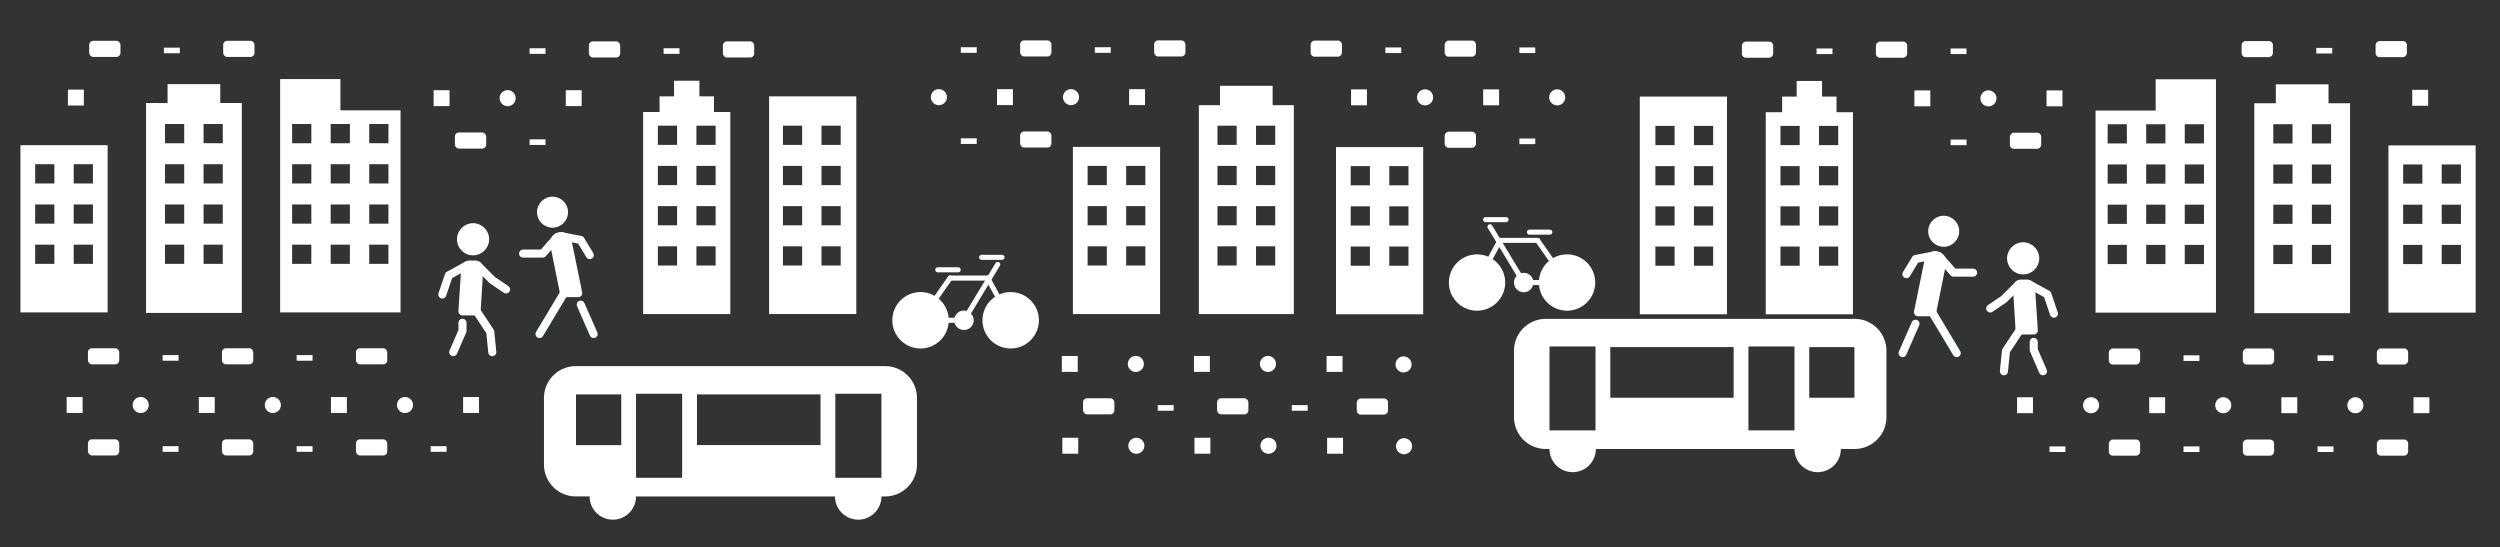 <?xml version="1.0" encoding="UTF-8" standalone="no"?>
<!-- Created with Inkscape (http://www.inkscape.org/) -->

<svg
   viewBox="0 0 530 116"
   version="1.1"
   id="svg5"
   inkscape:version="1.2 (dc2aedaf03, 2022-05-15)"
   sodipodi:docname="footer.svg"
   xml:space="preserve"
   xmlns:inkscape="http://www.inkscape.org/namespaces/inkscape"
   xmlns:sodipodi="http://sodipodi.sourceforge.net/DTD/sodipodi-0.dtd"
   xmlns="http://www.w3.org/2000/svg"
   xmlns:svg="http://www.w3.org/2000/svg"><rect x="0" y="0" width="530" height="116" fill="#333333" stroke="none"/><sodipodi:namedview
     id="namedview7"
     pagecolor="#ffffff"
     bordercolor="#000000"
     borderopacity="0.25"
     inkscape:showpageshadow="2"
     inkscape:pageopacity="0.0"
     inkscape:pagecheckerboard="0"
     inkscape:deskcolor="#d1d1d1"
     inkscape:document-units="mm"
     showgrid="true"
     inkscape:zoom="1.6819304"
     inkscape:cx="320.16782"
     inkscape:cy="97.507007"
     inkscape:window-width="1825"
     inkscape:window-height="1166"
     inkscape:window-x="2644"
     inkscape:window-y="394"
     inkscape:window-maximized="1"
     inkscape:current-layer="svg5"><inkscape:grid
       type="xygrid"
       id="grid1069"
       originx="0"
       originy="0" /></sodipodi:namedview><defs
     id="defs2"><style
       id="style111">.cls-1{fill:#6cad44;}</style><style
       id="style685">.cls-1{fill:#00abc2;}.cls-2{fill:#fff;}</style><style
       id="style1634">.cls-1,.cls-3{fill:#00abc2;}.cls-2{fill:none;}.cls-2,.cls-3{stroke:#00abc2;stroke-linecap:round;stroke-linejoin:round;stroke-width:7.18px;}</style><style
       id="style2821">.cls-1{fill:#00abc2;}.cls-2{fill:none;stroke:#00abc2;stroke-linecap:round;stroke-miterlimit:10;stroke-width:3.43px;}</style><style
       id="style3618">.cls-1,.cls-3{fill:#00abc2;}.cls-2{fill:none;}.cls-2,.cls-3{stroke:#00abc2;stroke-linecap:round;stroke-linejoin:round;stroke-width:7.18px;}</style><style
       id="style4417">.cls-1{fill:#00abc2;}.cls-2{fill:none;stroke:#00abc2;stroke-linecap:round;stroke-miterlimit:10;stroke-width:3.43px;}</style><style
       id="style5276">.cls-1,.cls-3{fill:#00abc2;}.cls-2{fill:none;}.cls-2,.cls-3{stroke:#00abc2;stroke-linecap:round;stroke-linejoin:round;stroke-width:7.18px;}</style><style
       id="style8530">.cls-1,.cls-3{fill:#00abc2;}.cls-2{fill:none;}.cls-2,.cls-3{stroke:#00abc2;stroke-linecap:round;stroke-linejoin:round;stroke-width:7.18px;}</style></defs><g
     inkscape:label="Layer 1"
     inkscape:groupmode="layer"
     id="layer1"><circle
       class="cls-1"
       cx="29.828"
       cy="85.863"
       r="1.705"
       id="circle115"
       style="fill:#ffffff;stroke-width:0.414" /><rect
       class="cls-1"
       x="14.138"
       y="84.174"
       width="3.372"
       height="3.372"
       id="rect117"
       style="fill:#ffffff;stroke-width:0.414" /><circle
       class="cls-1"
       cx="57.841"
       cy="85.863"
       r="1.705"
       id="circle119"
       style="fill:#ffffff;stroke-width:0.414" /><rect
       class="cls-1"
       x="42.15"
       y="84.174"
       width="3.372"
       height="3.372"
       id="rect121"
       style="fill:#ffffff;stroke-width:0.414" /><circle
       class="cls-1"
       cx="85.858"
       cy="85.863"
       r="1.705"
       id="circle123"
       style="fill:#ffffff;stroke-width:0.414" /><rect
       class="cls-1"
       x="70.163"
       y="84.174"
       width="3.372"
       height="3.372"
       id="rect125"
       style="fill:#ffffff;stroke-width:0.414" /><rect
       class="cls-1"
       x="98.18"
       y="84.174"
       width="3.372"
       height="3.372"
       id="rect129"
       style="fill:#ffffff;stroke-width:0.414" /><rect
       class="cls-1"
       x="18.644"
       y="93.141"
       width="6.633"
       height="3.41"
       rx="0.836"
       id="rect131"
       style="fill:#ffffff;stroke-width:0.414" /><rect
       class="cls-1"
       x="47.054"
       y="93.141"
       width="6.633"
       height="3.41"
       rx="0.836"
       id="rect135"
       style="fill:#ffffff;stroke-width:0.414" /><rect
       class="cls-1"
       x="34.479"
       y="94.593"
       width="3.372"
       height="1.188"
       id="rect137"
       style="fill:#ffffff;stroke-width:0.414" /><rect
       class="cls-1"
       x="75.464"
       y="93.141"
       width="6.633"
       height="3.41"
       rx="0.836"
       id="rect139"
       style="fill:#ffffff;stroke-width:0.414" /><rect
       class="cls-1"
       x="62.889"
       y="94.593"
       width="3.372"
       height="1.188"
       id="rect143"
       style="fill:#ffffff;stroke-width:0.414" /><circle
       class="cls-1"
       cx="240.796"
       cy="77.155"
       r="1.705"
       id="circle115-6"
       style="fill:#ffffff;stroke-width:0.414" /><rect
       class="cls-1"
       x="225.106"
       y="75.466"
       width="3.372"
       height="3.372"
       id="rect117-8"
       style="fill:#ffffff;stroke-width:0.414" /><circle
       class="cls-1"
       cx="268.809"
       cy="77.155"
       r="1.705"
       id="circle119-2"
       style="fill:#ffffff;stroke-width:0.414" /><rect
       class="cls-1"
       x="253.118"
       y="75.466"
       width="3.372"
       height="3.372"
       id="rect121-7"
       style="fill:#ffffff;stroke-width:0.414" /><rect
       class="cls-1"
       x="229.612"
       y="84.433"
       width="6.633"
       height="3.41"
       rx="0.836"
       id="rect131-6"
       style="fill:#ffffff;stroke-width:0.414" /><rect
       class="cls-1"
       x="258.022"
       y="84.433"
       width="6.633"
       height="3.41"
       rx="0.836"
       id="rect135-1"
       style="fill:#ffffff;stroke-width:0.414" /><rect
       class="cls-1"
       x="245.447"
       y="85.885"
       width="3.372"
       height="1.188"
       id="rect137-0"
       style="fill:#ffffff;stroke-width:0.414" /><rect
       class="cls-1"
       x="273.857"
       y="85.885"
       width="3.372"
       height="1.188"
       id="rect143-3"
       style="fill:#ffffff;stroke-width:0.414" /><rect
       class="cls-1"
       x="91.303"
       y="94.593"
       width="3.372"
       height="1.188"
       id="rect145"
       style="fill:#ffffff;stroke-width:0.414" /><rect
       class="cls-1"
       x="18.644"
       y="73.83"
       width="6.633"
       height="3.41"
       rx="0.836"
       id="rect163"
       style="fill:#ffffff;stroke-width:0.414" /><rect
       class="cls-1"
       x="47.054"
       y="73.83"
       width="6.633"
       height="3.41"
       rx="0.836"
       id="rect167"
       style="fill:#ffffff;stroke-width:0.414" /><rect
       class="cls-1"
       x="34.479"
       y="75.282"
       width="3.372"
       height="1.188"
       id="rect169"
       style="fill:#ffffff;stroke-width:0.414" /><rect
       class="cls-1"
       x="14.401"
       y="18.998"
       width="3.372"
       height="3.372"
       id="rect117-9"
       style="fill:#ffffff;stroke-width:0.414" /><rect
       class="cls-1"
       x="18.907"
       y="8.654"
       width="6.633"
       height="3.41"
       rx="0.836"
       id="rect163-7"
       style="fill:#ffffff;stroke-width:0.414" /><rect
       class="cls-1"
       x="47.317"
       y="8.654"
       width="6.633"
       height="3.41"
       rx="0.836"
       id="rect167-8"
       style="fill:#ffffff;stroke-width:0.414" /><rect
       class="cls-1"
       x="34.742"
       y="10.106"
       width="3.372"
       height="1.188"
       id="rect169-2"
       style="fill:#ffffff;stroke-width:0.414" /><path
       id="rect1248"
       style="fill:#ffffff;stroke-width:0.273"
       d="m 35.525,17.836 v 4.007 H 30.962 V 66.347 H 51.265 V 21.843 h -4.571 v -4.007 z m -0.547,8.454 h 4.074 v 4.075 h -4.074 z m 8.178,0 h 4.074 v 4.075 H 43.156 Z M 34.977,34.816 h 4.074 v 4.075 h -4.074 z m 8.178,0 h 4.074 v 4.075 h -4.074 z m -8.178,8.527 h 4.074 v 4.074 h -4.074 z m 8.178,0 h 4.074 v 4.074 h -4.074 z m -8.178,8.522 h 4.074 v 4.074 h -4.074 z m 8.178,0 h 4.074 v 4.074 h -4.074 z" /><rect
       class="cls-1"
       x="75.464"
       y="73.83"
       width="6.633"
       height="3.41"
       rx="0.836"
       id="rect171"
       style="fill:#ffffff;stroke-width:0.414" /><rect
       class="cls-1"
       x="62.889"
       y="75.282"
       width="3.372"
       height="1.188"
       id="rect175"
       style="fill:#ffffff;stroke-width:0.414" /><circle
       class="cls-1"
       cx="199.041"
       cy="20.593"
       r="1.705"
       id="circle115-0"
       style="fill:#ffffff;stroke-width:0.414" /><circle
       class="cls-1"
       cx="227.054"
       cy="20.593"
       r="1.705"
       id="circle119-9"
       style="fill:#ffffff;stroke-width:0.414" /><rect
       class="cls-1"
       x="211.364"
       y="18.905"
       width="3.372"
       height="3.372"
       id="rect121-2"
       style="fill:#ffffff;stroke-width:0.414" /><rect
       class="cls-1"
       x="239.376"
       y="18.905"
       width="3.372"
       height="3.372"
       id="rect125-2"
       style="fill:#ffffff;stroke-width:0.414" /><rect
       class="cls-1"
       x="216.267"
       y="27.872"
       width="6.633"
       height="3.41"
       rx="0.836"
       id="rect135-2"
       style="fill:#ffffff;stroke-width:0.414" /><rect
       class="cls-1"
       x="203.692"
       y="29.324"
       width="3.372"
       height="1.188"
       id="rect137-5"
       style="fill:#ffffff;stroke-width:0.414" /><rect
       class="cls-1"
       x="216.267"
       y="8.561"
       width="6.633"
       height="3.41"
       rx="0.836"
       id="rect167-7"
       style="fill:#ffffff;stroke-width:0.414" /><rect
       class="cls-1"
       x="203.692"
       y="10.013"
       width="3.372"
       height="1.188"
       id="rect169-6"
       style="fill:#ffffff;stroke-width:0.414" /><rect
       class="cls-1"
       x="244.677"
       y="8.561"
       width="6.633"
       height="3.41"
       rx="0.836"
       id="rect171-6"
       style="fill:#ffffff;stroke-width:0.414" /><rect
       class="cls-1"
       x="232.102"
       y="10.013"
       width="3.372"
       height="1.188"
       id="rect175-94"
       style="fill:#ffffff;stroke-width:0.414" /><circle
       class="cls-1"
       cx="107.621"
       cy="20.81"
       r="1.705"
       id="circle115-5"
       style="fill:#ffffff;stroke-width:0.414" /><rect
       class="cls-1"
       x="91.931"
       y="19.122"
       width="3.372"
       height="3.372"
       id="rect117-7"
       style="fill:#ffffff;stroke-width:0.414" /><rect
       class="cls-1"
       x="119.943"
       y="19.122"
       width="3.372"
       height="3.372"
       id="rect121-5"
       style="fill:#ffffff;stroke-width:0.414" /><rect
       class="cls-1"
       x="96.437"
       y="28.089"
       width="6.633"
       height="3.41"
       rx="0.836"
       id="rect131-5"
       style="fill:#ffffff;stroke-width:0.414" /><rect
       class="cls-1"
       x="112.272"
       y="29.541"
       width="3.372"
       height="1.188"
       id="rect137-3"
       style="fill:#ffffff;stroke-width:0.414" /><rect
       class="cls-1"
       x="124.847"
       y="8.778"
       width="6.633"
       height="3.41"
       rx="0.836"
       id="rect167-3"
       style="fill:#ffffff;stroke-width:0.414" /><rect
       class="cls-1"
       x="112.272"
       y="10.23"
       width="3.372"
       height="1.188"
       id="rect169-3"
       style="fill:#ffffff;stroke-width:0.414" /><rect
       class="cls-1"
       x="153.257"
       y="8.778"
       width="6.633"
       height="3.41"
       rx="0.836"
       id="rect171-1"
       style="fill:#ffffff;stroke-width:0.414" /><rect
       class="cls-1"
       x="140.682"
       y="10.23"
       width="3.372"
       height="1.188"
       id="rect175-9"
       style="fill:#ffffff;stroke-width:0.414" /><path
       id="rect689"
       style="fill:#ffffff;stroke-width:0.42"
       class="cls-1"
       d="m 4.334,30.788 v 35.443 H 22.818 V 30.788 Z M 7.452,34.816 h 4.074 v 4.075 H 7.452 Z m 8.174,0 h 4.074 v 4.075 h -4.074 z m -8.174,8.527 h 4.074 v 4.074 H 7.452 Z m 8.174,0 h 4.074 v 4.074 h -4.074 z m -8.174,8.522 h 4.074 v 4.074 H 7.452 Z m 8.174,0 h 4.074 v 4.074 h -4.074 z" /><path
       id="rect725"
       style="fill:#ffffff;stroke-width:0.42"
       class="cls-1"
       d="m 258.646,18.188 v 4.112 h -4.49 v 44.284 h 5.577 8.979 1.087 4.49 V 22.3 h -4.49 v -4.112 z m -0.545,8.455 h 4.074 v 4.074 h -4.074 z m 8.174,0 h 4.074 v 4.074 h -4.074 z m -8.174,8.526 h 4.074 v 4.074 h -4.074 z m 8.174,0 h 4.074 v 4.074 h -4.074 z m -8.174,8.526 h 4.074 v 4.074 h -4.074 z m 8.174,0 h 4.074 v 4.074 h -4.074 z m -8.174,8.522 h 4.074 v 4.074 h -4.074 z m 8.174,0 h 4.074 v 4.074 h -4.074 z" /><path
       id="rect747"
       style="fill:#ffffff;stroke-width:0.42"
       class="cls-1"
       d="M 59.39,16.766 V 66.232 H 71.514 72.167 84.914 V 23.391 H 72.167 v -6.625 z m 2.539,9.524 h 4.074 v 4.075 h -4.074 z m 8.174,0 h 4.074 v 4.075 h -4.074 z m 8.174,0 h 4.074 v 4.075 H 78.276 Z M 61.928,34.816 h 4.074 v 4.075 h -4.074 z m 8.174,0 h 4.074 v 4.075 h -4.074 z m 8.174,0 h 4.074 v 4.075 h -4.074 z m -16.348,8.527 h 4.074 v 4.074 h -4.074 z m 8.174,0 h 4.074 v 4.074 h -4.074 z m 8.174,0 h 4.074 v 4.074 h -4.074 z m -16.348,8.522 h 4.074 v 4.074 h -4.074 z m 8.174,0 h 4.074 v 4.074 h -4.074 z m 8.174,0 h 4.074 v 4.074 h -4.074 z" /><path
       id="rect775"
       style="fill:#ffffff;stroke-width:0.42"
       class="cls-1"
       d="m 142.898,17.118 v 3.311 h -3.071 v 3.314 h -3.479 v 42.841 h 18.483 V 23.743 h -3.474 v -3.314 h -3.08 v -3.311 z m -3.432,9.525 h 4.075 v 4.074 h -4.075 z m 8.174,0 h 4.074 v 4.074 h -4.074 z m -8.174,8.526 h 4.075 v 4.074 h -4.075 z m 8.174,0 h 4.074 v 4.074 h -4.074 z m -8.174,8.526 h 4.075 v 4.074 h -4.075 z m 8.174,0 h 4.074 v 4.074 h -4.074 z m -8.174,8.522 h 4.075 v 4.074 h -4.075 z m 8.174,0 h 4.074 v 4.074 h -4.074 z" /><path
       id="rect797"
       style="fill:#ffffff;stroke-width:0.42"
       class="cls-1"
       d="m 163.051,20.429 v 46.151 h 18.483 v -46.151 z m 2.929,6.214 h 4.075 v 4.074 h -4.075 z m 8.174,0 h 4.074 v 4.074 h -4.074 z m -8.174,8.526 h 4.075 v 4.074 h -4.075 z m 8.174,0 h 4.074 v 4.074 h -4.074 z m -8.174,8.526 h 4.075 v 4.074 h -4.075 z m 8.174,0 h 4.074 v 4.074 h -4.074 z m -8.174,8.522 h 4.075 v 4.074 h -4.075 z m 8.174,0 h 4.074 v 4.074 h -4.074 z" /><path
       id="rect815"
       style="fill:#ffffff;stroke-width:0.42"
       class="cls-1"
       d="m 227.453,31.141 v 35.443 h 18.483 V 31.141 Z m 3.118,4.028 h 4.075 v 4.074 h -4.075 z m 8.174,0 h 4.074 v 4.074 h -4.074 z m -8.174,8.526 h 4.075 v 4.074 h -4.075 z m 8.174,0 h 4.074 v 4.074 h -4.074 z m -8.174,8.522 h 4.075 v 4.074 h -4.075 z m 8.174,0 h 4.074 v 4.074 h -4.074 z" /><g
       id="g8574"
       transform="matrix(0.265,0,0,0.265,71.134,37.181)"><g
         id="g8984"
         transform="matrix(0.898,0,0,0.898,71.371,8.461)"><circle
           class="cls-1"
           cx="113.83"
           cy="23.37"
           r="13.81"
           id="circle8534"
           style="fill:#ffffff;fill-opacity:1" /><line
           class="cls-2"
           x1="124.07"
           y1="95.48"
           x2="102.22"
           y2="131.9"
           id="line8536"
           style="stroke:#fbffff;stroke-opacity:1" /><polyline
           class="cls-2"
           points="87.62 60.24 105.05 60.24 117.81 45.81"
           id="polyline8538"
           style="stroke:#ffffff;stroke-opacity:1" /><line
           class="cls-2"
           x1="138.95"
           y1="105.73"
           x2="150.44"
           y2="131.9"
           id="line8540"
           style="stroke:#fbffff;stroke-opacity:1" /><path
           class="cls-3"
           d="m 121.33,44.7 v 0 a 6.14,6.14 0 0 1 6,4.9 l 9.4,45.88 h -12.66 l -8.76,-43.43 a 6.14,6.14 0 0 1 6.02,-7.35 z"
           id="path8542"
           style="fill:#ffffff;fill-opacity:1;stroke:#ffffff;stroke-opacity:1" /><polyline
           class="cls-2"
           points="121.33 44.7 138.87 48.09 147.03 61.6"
           id="polyline8544"
           style="stroke:#ffffff;stroke-opacity:1" /><circle
           class="cls-1"
           cx="43.04"
           cy="47.5"
           r="13.81"
           id="circle8546"
           style="fill:#ffffff;fill-opacity:1;stroke:#ffffff;stroke-opacity:1" /><polyline
           class="cls-2"
           points="33.62 121.9 33.62 129.07 25.4 148.07"
           id="polyline8548"
           style="stroke:#ffffff;stroke-opacity:1" /><polyline
           class="cls-2"
           points="15.63 96.75 21.46 79.58 37.58 70.73"
           id="polyline8550"
           style="stroke:#ffffff;stroke-opacity:1" /><polyline
           class="cls-2"
           points="60.17 148.07 58.33 129.86 46.24 111.65"
           id="polyline8552"
           style="stroke:#ffffff;stroke-opacity:1" /><path
           class="cls-3"
           d="m 39.78,70 h 5 a 3.73,3.73 0 0 1 3.72,4 l -2.31,37.7 H 33.57 L 36.06,73.53 A 3.74,3.74 0 0 1 39.78,70 Z"
           id="path8554"
           style="display:inline;fill:#ffffff;fill-opacity:1;stroke:#ffffff;stroke-opacity:1" /><polyline
           class="cls-2"
           points="47.05 70.73 60.17 83.85 72.42 92.14"
           id="polyline8556"
           style="display:inline;fill:#ffffff;fill-opacity:1;stroke:#ffffff;stroke-opacity:1" /></g><circle
         class="cls-1"
         cx="467.979"
         cy="115.915"
         r="22.571"
         id="circle1975"
         style="fill:#ffffff;fill-opacity:1;stroke-width:1.181" /><circle
         class="cls-1"
         cx="502.728"
         cy="115.915"
         r="7.795"
         id="circle1977"
         style="fill:#ffffff;fill-opacity:1;stroke-width:1.181" /><circle
         class="cls-1"
         cx="540.111"
         cy="115.915"
         r="22.571"
         id="circle1979"
         style="fill:#ffffff;fill-opacity:1;stroke-width:1.181" /><line
         class="cls-2"
         x1="481.798"
         y1="75.555"
         x2="498.11"
         y2="75.555"
         id="line1981"
         style="fill:none;stroke:#ffffff;stroke-width:4.051px;stroke-linecap:round;stroke-miterlimit:10;stroke-opacity:1" /><line
         class="cls-2"
         x1="516.878"
         y1="65.539"
         x2="533.189"
         y2="65.539"
         id="line1983"
         style="fill:none;stroke:#ffffff;stroke-width:4.051px;stroke-linecap:round;stroke-miterlimit:10;stroke-opacity:1" /><line
         class="cls-2"
         x1="491.637"
         y1="82.134"
         x2="521.697"
         y2="82.134"
         id="line1985"
         style="fill:none;stroke:#ffffff;stroke-width:4.051px;stroke-linecap:round;stroke-miterlimit:10;stroke-opacity:1" /><line
         class="cls-2"
         x1="502.728"
         y1="115.915"
         x2="529.74"
         y2="71.233"
         id="line1987"
         style="fill:none;stroke:#ffffff;stroke-width:4.051px;stroke-linecap:round;stroke-miterlimit:10;stroke-opacity:1" /><line
         class="cls-2"
         x1="521.697"
         y1="82.134"
         x2="540.111"
         y2="115.915"
         id="line1989"
         style="fill:none;stroke:#ffffff;stroke-width:4.051px;stroke-linecap:round;stroke-miterlimit:10;stroke-opacity:1" /><line
         class="cls-2"
         x1="467.979"
         y1="115.915"
         x2="491.637"
         y2="82.134"
         id="line1991"
         style="fill:none;stroke:#ffffff;stroke-width:4.051px;stroke-linecap:round;stroke-miterlimit:10;stroke-opacity:1" /><line
         class="cls-2"
         x1="473.778"
         y1="115.915"
         x2="506.673"
         y2="115.915"
         id="line1993"
         style="fill:none;stroke:#ffffff;stroke-width:4.051px;stroke-linecap:round;stroke-miterlimit:10;stroke-opacity:1" /><path
         id="rect4526"
         class="cls-1"
         d="m 192.278,152.589 c -14.147,0 -25.539,11.391 -25.539,25.539 v 53.173 c 0,14.147 11.391,25.539 25.539,25.539 h 10.972 a 18.576,18.576 0 0 0 18.574,18.574 18.576,18.576 0 0 0 18.578,-18.574 h 159.159 a 18.576,18.576 0 0 0 18.574,18.574 18.576,18.576 0 0 0 18.578,-18.574 h 2.899 c 14.147,0 25.535,-11.391 25.535,-25.539 V 178.127 c 0,-14.147 -11.388,-25.539 -25.535,-25.539 z m 48.124,22.117 h 36.891 v 67.237 h -36.891 z m 159.42,0 h 36.891 v 67.237 h -36.891 z m -110.672,0.485 h 98.832 v 40.573 h -98.832 z m -96.784,0.02 h 36.196 v 40.57 h -36.196 z"
         style="fill:#ffffff;fill-opacity:1;stroke-width:1.736" /></g><circle
       class="cls-1"
       cx="-499.342"
       cy="85.909"
       r="1.705"
       id="circle115-7"
       style="fill:#ffffff;stroke-width:0.414"
       transform="scale(-1,1)" /><rect
       class="cls-1"
       x="-515.032"
       y="84.22"
       width="3.372"
       height="3.372"
       id="rect117-99"
       style="fill:#ffffff;stroke-width:0.414"
       transform="scale(-1,1)" /><circle
       class="cls-1"
       cx="-471.329"
       cy="85.909"
       r="1.705"
       id="circle119-8"
       style="fill:#ffffff;stroke-width:0.414"
       transform="scale(-1,1)" /><rect
       class="cls-1"
       x="-487.02"
       y="84.22"
       width="3.372"
       height="3.372"
       id="rect121-50"
       style="fill:#ffffff;stroke-width:0.414"
       transform="scale(-1,1)" /><circle
       class="cls-1"
       cx="-443.312"
       cy="85.909"
       r="1.705"
       id="circle123-3"
       style="fill:#ffffff;stroke-width:0.414"
       transform="scale(-1,1)" /><rect
       class="cls-1"
       x="-459.007"
       y="84.22"
       width="3.372"
       height="3.372"
       id="rect125-8"
       style="fill:#ffffff;stroke-width:0.414"
       transform="scale(-1,1)" /><rect
       class="cls-1"
       x="-430.99"
       y="84.22"
       width="3.372"
       height="3.372"
       id="rect129-5"
       style="fill:#ffffff;stroke-width:0.414"
       transform="scale(-1,1)" /><rect
       class="cls-1"
       x="-510.526"
       y="93.187"
       width="6.633"
       height="3.41"
       rx="0.836"
       id="rect131-54"
       style="fill:#ffffff;stroke-width:0.414"
       transform="scale(-1,1)" /><rect
       class="cls-1"
       x="-482.116"
       y="93.187"
       width="6.633"
       height="3.41"
       rx="0.836"
       id="rect135-9"
       style="fill:#ffffff;stroke-width:0.414"
       transform="scale(-1,1)" /><rect
       class="cls-1"
       x="-494.691"
       y="94.639"
       width="3.372"
       height="1.188"
       id="rect137-1"
       style="fill:#ffffff;stroke-width:0.414"
       transform="scale(-1,1)" /><rect
       class="cls-1"
       x="-453.706"
       y="93.187"
       width="6.633"
       height="3.41"
       rx="0.836"
       id="rect139-7"
       style="fill:#ffffff;stroke-width:0.414"
       transform="scale(-1,1)" /><rect
       class="cls-1"
       x="-466.281"
       y="94.639"
       width="3.372"
       height="1.188"
       id="rect143-33"
       style="fill:#ffffff;stroke-width:0.414"
       transform="scale(-1,1)" /><circle
       class="cls-1"
       cx="-297.554"
       cy="77.258"
       r="1.705"
       id="circle115-6-0"
       style="fill:#ffffff;stroke-width:0.414"
       transform="scale(-1,1)" /><rect
       class="cls-1"
       x="-284.615"
       y="75.473"
       width="3.372"
       height="3.372"
       id="rect117-8-8"
       style="fill:#ffffff;stroke-width:0.414"
       transform="scale(-1,1)" /><rect
       class="cls-1"
       x="-294.266"
       y="84.479"
       width="6.633"
       height="3.41"
       rx="0.836"
       id="rect131-6-1"
       style="fill:#ffffff;stroke-width:0.414"
       transform="scale(-1,1)" /><rect
       class="cls-1"
       x="-437.867"
       y="94.639"
       width="3.372"
       height="1.188"
       id="rect145-9"
       style="fill:#ffffff;stroke-width:0.414"
       transform="scale(-1,1)" /><rect
       class="cls-1"
       x="-510.526"
       y="73.876"
       width="6.633"
       height="3.41"
       rx="0.836"
       id="rect163-1"
       style="fill:#ffffff;stroke-width:0.414"
       transform="scale(-1,1)" /><rect
       class="cls-1"
       x="-482.116"
       y="73.876"
       width="6.633"
       height="3.41"
       rx="0.836"
       id="rect167-4"
       style="fill:#ffffff;stroke-width:0.414"
       transform="scale(-1,1)" /><rect
       class="cls-1"
       x="-494.691"
       y="75.328"
       width="3.372"
       height="1.188"
       id="rect169-7"
       style="fill:#ffffff;stroke-width:0.414"
       transform="scale(-1,1)" /><rect
       class="cls-1"
       x="-514.769"
       y="19.044"
       width="3.372"
       height="3.372"
       id="rect117-9-4"
       style="fill:#ffffff;stroke-width:0.414"
       transform="scale(-1,1)" /><rect
       class="cls-1"
       x="-510.263"
       y="8.7"
       width="6.633"
       height="3.41"
       rx="0.836"
       id="rect163-7-9"
       style="fill:#ffffff;stroke-width:0.414"
       transform="scale(-1,1)" /><rect
       class="cls-1"
       x="-481.853"
       y="8.7"
       width="6.633"
       height="3.41"
       rx="0.836"
       id="rect167-8-8"
       style="fill:#ffffff;stroke-width:0.414"
       transform="scale(-1,1)" /><rect
       class="cls-1"
       x="-494.428"
       y="10.152"
       width="3.372"
       height="1.188"
       id="rect169-2-7"
       style="fill:#ffffff;stroke-width:0.414"
       transform="scale(-1,1)" /><path
       id="rect1248-3"
       style="fill:#ffffff;stroke-width:0.273"
       d="m 493.645,17.882 v 4.007 h 4.562 V 66.392 H 477.905 V 21.889 h 4.571 v -4.007 z m 0.547,8.454 h -4.074 v 4.075 h 4.074 z m -8.178,0 h -4.074 v 4.075 h 4.074 z m 8.178,8.526 h -4.074 v 4.075 h 4.074 z m -8.178,0 h -4.074 v 4.075 h 4.074 z m 8.178,8.527 h -4.074 v 4.074 h 4.074 z m -8.178,0 h -4.074 v 4.074 h 4.074 z m 8.178,8.522 h -4.074 v 4.074 h 4.074 z m -8.178,0 h -4.074 v 4.074 h 4.074 z" /><rect
       class="cls-1"
       x="-453.706"
       y="73.876"
       width="6.633"
       height="3.41"
       rx="0.836"
       id="rect171-2"
       style="fill:#ffffff;stroke-width:0.414"
       transform="scale(-1,1)" /><rect
       class="cls-1"
       x="-466.281"
       y="75.328"
       width="3.372"
       height="1.188"
       id="rect175-7"
       style="fill:#ffffff;stroke-width:0.414"
       transform="scale(-1,1)" /><circle
       class="cls-1"
       cx="-330.129"
       cy="20.639"
       r="1.705"
       id="circle115-0-0"
       style="fill:#ffffff;stroke-width:0.414"
       transform="scale(-1,1)" /><circle
       class="cls-1"
       cx="-302.116"
       cy="20.639"
       r="1.705"
       id="circle119-9-9"
       style="fill:#ffffff;stroke-width:0.414"
       transform="scale(-1,1)" /><rect
       class="cls-1"
       x="-317.806"
       y="18.951"
       width="3.372"
       height="3.372"
       id="rect121-2-6"
       style="fill:#ffffff;stroke-width:0.414"
       transform="scale(-1,1)" /><rect
       class="cls-1"
       x="-289.794"
       y="18.951"
       width="3.372"
       height="3.372"
       id="rect125-2-4"
       style="fill:#ffffff;stroke-width:0.414"
       transform="scale(-1,1)" /><rect
       class="cls-1"
       x="-312.903"
       y="27.918"
       width="6.633"
       height="3.41"
       rx="0.836"
       id="rect135-2-5"
       style="fill:#ffffff;stroke-width:0.414"
       transform="scale(-1,1)" /><rect
       class="cls-1"
       x="-325.478"
       y="29.37"
       width="3.372"
       height="1.188"
       id="rect137-5-3"
       style="fill:#ffffff;stroke-width:0.414"
       transform="scale(-1,1)" /><rect
       class="cls-1"
       x="-312.903"
       y="8.607"
       width="6.633"
       height="3.41"
       rx="0.836"
       id="rect167-7-3"
       style="fill:#ffffff;stroke-width:0.414"
       transform="scale(-1,1)" /><rect
       class="cls-1"
       x="-325.478"
       y="10.059"
       width="3.372"
       height="1.188"
       id="rect169-6-1"
       style="fill:#ffffff;stroke-width:0.414"
       transform="scale(-1,1)" /><rect
       class="cls-1"
       x="-284.493"
       y="8.607"
       width="6.633"
       height="3.41"
       rx="0.836"
       id="rect171-6-6"
       style="fill:#ffffff;stroke-width:0.414"
       transform="scale(-1,1)" /><rect
       class="cls-1"
       x="-297.068"
       y="10.059"
       width="3.372"
       height="1.188"
       id="rect175-94-8"
       style="fill:#ffffff;stroke-width:0.414"
       transform="scale(-1,1)" /><circle
       class="cls-1"
       cx="-421.549"
       cy="20.856"
       r="1.705"
       id="circle115-5-1"
       style="fill:#ffffff;stroke-width:0.414"
       transform="scale(-1,1)" /><rect
       class="cls-1"
       x="-437.239"
       y="19.168"
       width="3.372"
       height="3.372"
       id="rect117-7-1"
       style="fill:#ffffff;stroke-width:0.414"
       transform="scale(-1,1)" /><rect
       class="cls-1"
       x="-409.226"
       y="19.168"
       width="3.372"
       height="3.372"
       id="rect121-5-1"
       style="fill:#ffffff;stroke-width:0.414"
       transform="scale(-1,1)" /><rect
       class="cls-1"
       x="-432.733"
       y="28.134"
       width="6.633"
       height="3.41"
       rx="0.836"
       id="rect131-5-5"
       style="fill:#ffffff;stroke-width:0.414"
       transform="scale(-1,1)" /><rect
       class="cls-1"
       x="-416.898"
       y="29.587"
       width="3.372"
       height="1.188"
       id="rect137-3-9"
       style="fill:#ffffff;stroke-width:0.414"
       transform="scale(-1,1)" /><rect
       class="cls-1"
       x="-404.323"
       y="8.823"
       width="6.633"
       height="3.41"
       rx="0.836"
       id="rect167-3-7"
       style="fill:#ffffff;stroke-width:0.414"
       transform="scale(-1,1)" /><rect
       class="cls-1"
       x="-416.898"
       y="10.276"
       width="3.372"
       height="1.188"
       id="rect169-3-8"
       style="fill:#ffffff;stroke-width:0.414"
       transform="scale(-1,1)" /><rect
       class="cls-1"
       x="-375.913"
       y="8.823"
       width="6.633"
       height="3.41"
       rx="0.836"
       id="rect171-1-7"
       style="fill:#ffffff;stroke-width:0.414"
       transform="scale(-1,1)" /><rect
       class="cls-1"
       x="-388.488"
       y="10.276"
       width="3.372"
       height="1.188"
       id="rect175-9-2"
       style="fill:#ffffff;stroke-width:0.414"
       transform="scale(-1,1)" /><path
       id="rect689-9"
       style="fill:#ffffff;stroke-width:0.42"
       class="cls-1"
       d="m 524.835,30.834 v 35.443 H 506.352 v -35.443 z m -3.118,4.028 h -4.074 v 4.075 h 4.074 z m -8.174,0 h -4.074 v 4.075 h 4.074 z m 8.174,8.527 h -4.074 v 4.074 h 4.074 z m -8.174,0 h -4.074 v 4.074 h 4.074 z m 8.174,8.522 h -4.074 v 4.074 h 4.074 z m -8.174,0 h -4.074 v 4.074 h 4.074 z" /><path
       id="rect747-0"
       style="fill:#ffffff;stroke-width:0.42"
       class="cls-1"
       d="m 469.78,16.811 v 49.466 h -12.124 -0.653 -12.747 V 23.436 h 12.747 v -6.625 z m -2.539,9.524 h -4.074 v 4.075 h 4.074 z m -8.174,0 h -4.074 v 4.075 h 4.074 z m -8.174,0 h -4.074 v 4.075 h 4.074 z m 16.348,8.526 h -4.074 v 4.075 h 4.074 z m -8.174,0 h -4.074 v 4.075 h 4.074 z m -8.174,0 h -4.074 v 4.075 h 4.074 z m 16.348,8.527 h -4.074 v 4.074 h 4.074 z m -8.174,0 h -4.074 v 4.074 h 4.074 z m -8.174,0 h -4.074 v 4.074 h 4.074 z m 16.348,8.522 h -4.074 v 4.074 h 4.074 z m -8.174,0 h -4.074 v 4.074 h 4.074 z m -8.174,0 h -4.074 v 4.074 h 4.074 z" /><path
       id="rect775-0"
       style="fill:#ffffff;stroke-width:0.42"
       class="cls-1"
       d="m 386.272,17.164 v 3.311 h 3.071 v 3.314 h 3.479 V 66.63 H 374.339 V 23.789 h 3.474 v -3.314 h 3.08 v -3.311 z m 3.432,9.525 h -4.075 v 4.074 h 4.075 z m -8.174,0 h -4.074 v 4.074 h 4.074 z m 8.174,8.526 h -4.075 v 4.074 h 4.075 z m -8.174,0 h -4.074 v 4.074 h 4.074 z m 8.174,8.526 h -4.075 v 4.074 h 4.075 z m -8.174,0 h -4.074 v 4.074 h 4.074 z m 8.174,8.522 h -4.075 v 4.074 h 4.075 z m -8.174,0 h -4.074 v 4.074 h 4.074 z" /><path
       id="rect797-6"
       style="fill:#ffffff;stroke-width:0.42"
       class="cls-1"
       d="m 366.119,20.475 v 46.151 h -18.483 v -46.151 z m -2.929,6.214 h -4.075 v 4.074 h 4.075 z m -8.174,0 h -4.074 v 4.074 h 4.074 z m 8.174,8.526 h -4.075 v 4.074 h 4.075 z m -8.174,0 h -4.074 v 4.074 h 4.074 z m 8.174,8.526 h -4.075 v 4.074 h 4.075 z m -8.174,0 h -4.074 v 4.074 h 4.074 z m 8.174,8.522 h -4.075 v 4.074 h 4.075 z m -8.174,0 h -4.074 v 4.074 h 4.074 z" /><path
       id="rect815-3"
       style="fill:#ffffff;stroke-width:0.42"
       class="cls-1"
       d="M 301.717,31.187 V 66.63 H 283.233 V 31.187 Z m -3.118,4.028 h -4.075 v 4.074 h 4.075 z m -8.174,0 h -4.074 v 4.074 h 4.074 z m 8.174,8.526 h -4.075 v 4.074 h 4.075 z m -8.174,0 h -4.074 v 4.074 h 4.074 z m 8.174,8.522 h -4.075 v 4.074 h 4.075 z m -8.174,0 h -4.074 v 4.074 h 4.074 z" /><g
       id="g8984-4"
       transform="matrix(-0.238,0,0,0.238,439.153,43.466)"><circle
         class="cls-1"
         cx="113.83"
         cy="23.37"
         r="13.81"
         id="circle8534-7"
         style="fill:#ffffff;fill-opacity:1" /><line
         class="cls-2"
         x1="124.07"
         y1="95.48"
         x2="102.22"
         y2="131.9"
         id="line8536-8"
         style="fill:none;stroke:#fbffff;stroke-width:7.18px;stroke-linecap:round;stroke-linejoin:round;stroke-miterlimit:10;stroke-opacity:1" /><polyline
         class="cls-2"
         points="87.62 60.24 105.05 60.24 117.81 45.81"
         id="polyline8538-7"
         style="fill:none;stroke:#ffffff;stroke-width:7.18px;stroke-linecap:round;stroke-linejoin:round;stroke-miterlimit:10;stroke-opacity:1" /><line
         class="cls-2"
         x1="138.95"
         y1="105.73"
         x2="150.44"
         y2="131.9"
         id="line8540-0"
         style="fill:none;stroke:#fbffff;stroke-width:7.18px;stroke-linecap:round;stroke-linejoin:round;stroke-miterlimit:10;stroke-opacity:1" /><path
         class="cls-3"
         d="m 121.33,44.7 v 0 a 6.14,6.14 0 0 1 6,4.9 l 9.4,45.88 h -12.66 l -8.76,-43.43 a 6.14,6.14 0 0 1 6.02,-7.35 z"
         id="path8542-5"
         style="fill:#ffffff;fill-opacity:1;stroke:#ffffff;stroke-width:7.18px;stroke-linecap:round;stroke-linejoin:round;stroke-opacity:1" /><polyline
         class="cls-2"
         points="121.33 44.7 138.87 48.09 147.03 61.6"
         id="polyline8544-5"
         style="fill:none;stroke:#ffffff;stroke-width:7.18px;stroke-linecap:round;stroke-linejoin:round;stroke-miterlimit:10;stroke-opacity:1" /><circle
         class="cls-1"
         cx="43.04"
         cy="47.5"
         r="13.81"
         id="circle8546-0"
         style="fill:#ffffff;fill-opacity:1;stroke:#ffffff;stroke-opacity:1" /><polyline
         class="cls-2"
         points="33.62 121.9 33.62 129.07 25.4 148.07"
         id="polyline8548-1"
         style="fill:none;stroke:#ffffff;stroke-width:7.18px;stroke-linecap:round;stroke-linejoin:round;stroke-miterlimit:10;stroke-opacity:1" /><polyline
         class="cls-2"
         points="15.63 96.75 21.46 79.58 37.58 70.73"
         id="polyline8550-6"
         style="fill:none;stroke:#ffffff;stroke-width:7.18px;stroke-linecap:round;stroke-linejoin:round;stroke-miterlimit:10;stroke-opacity:1" /><polyline
         class="cls-2"
         points="60.17 148.07 58.33 129.86 46.24 111.65"
         id="polyline8552-4"
         style="fill:none;stroke:#ffffff;stroke-width:7.18px;stroke-linecap:round;stroke-linejoin:round;stroke-miterlimit:10;stroke-opacity:1" /><path
         class="cls-3"
         d="m 39.78,70 h 5 a 3.73,3.73 0 0 1 3.72,4 l -2.31,37.7 H 33.57 L 36.06,73.53 A 3.74,3.74 0 0 1 39.78,70 Z"
         id="path8554-6"
         style="display:inline;fill:#ffffff;fill-opacity:1;stroke:#ffffff;stroke-width:7.18px;stroke-linecap:round;stroke-linejoin:round;stroke-opacity:1" /><polyline
         class="cls-2"
         points="47.05 70.73 60.17 83.85 72.42 92.14"
         id="polyline8556-2"
         style="display:inline;fill:#ffffff;fill-opacity:1;stroke:#ffffff;stroke-width:7.18px;stroke-linecap:round;stroke-linejoin:round;stroke-miterlimit:10;stroke-opacity:1" /></g><g
       id="g10542"
       transform="translate(-2,-8)"><circle
         class="cls-1"
         cx="-334.217"
         cy="67.896"
         r="5.972"
         id="circle1975-4"
         style="fill:#ffffff;fill-opacity:1;stroke-width:0.313"
         transform="scale(-1,1)" /><circle
         class="cls-1"
         cx="-325.023"
         cy="67.896"
         r="2.063"
         id="circle1977-3"
         style="fill:#ffffff;fill-opacity:1;stroke-width:0.313"
         transform="scale(-1,1)" /><circle
         class="cls-1"
         cx="-315.132"
         cy="67.896"
         r="5.972"
         id="circle1979-7"
         style="fill:#ffffff;fill-opacity:1;stroke-width:0.313"
         transform="scale(-1,1)" /><line
         class="cls-2"
         x1="330.561"
         y1="57.218"
         x2="326.245"
         y2="57.218"
         id="line1981-4"
         style="fill:none;stroke:#ffffff;stroke-width:1.072px;stroke-linecap:round;stroke-linejoin:round;stroke-miterlimit:10;stroke-opacity:1" /><line
         class="cls-2"
         x1="321.279"
         y1="54.568"
         x2="316.963"
         y2="54.568"
         id="line1983-2"
         style="fill:none;stroke:#ffffff;stroke-width:1.072px;stroke-linecap:round;stroke-linejoin:round;stroke-miterlimit:10;stroke-opacity:1" /><line
         class="cls-2"
         x1="327.957"
         y1="58.958"
         x2="320.004"
         y2="58.958"
         id="line1985-7"
         style="fill:none;stroke:#ffffff;stroke-width:1.072px;stroke-linecap:round;stroke-linejoin:round;stroke-miterlimit:10;stroke-opacity:1" /><line
         class="cls-2"
         x1="325.023"
         y1="67.896"
         x2="317.876"
         y2="56.074"
         id="line1987-2"
         style="fill:none;stroke:#ffffff;stroke-width:1.072px;stroke-linecap:round;stroke-linejoin:round;stroke-miterlimit:10;stroke-opacity:1" /><line
         class="cls-2"
         x1="320.004"
         y1="58.958"
         x2="315.132"
         y2="67.896"
         id="line1989-1"
         style="fill:none;stroke:#ffffff;stroke-width:1.072px;stroke-linecap:round;stroke-linejoin:round;stroke-miterlimit:10;stroke-opacity:1" /><line
         class="cls-2"
         x1="334.217"
         y1="67.896"
         x2="327.957"
         y2="58.958"
         id="line1991-5"
         style="fill:none;stroke:#ffffff;stroke-width:1.072px;stroke-linecap:round;stroke-linejoin:round;stroke-miterlimit:10;stroke-opacity:1" /><line
         class="cls-2"
         x1="332.682"
         y1="67.896"
         x2="323.979"
         y2="67.896"
         id="line1993-3"
         style="fill:none;stroke:#ffffff;stroke-width:1.072px;stroke-linecap:round;stroke-linejoin:round;stroke-miterlimit:10;stroke-opacity:1" /></g><path
       id="rect4526-5"
       class="cls-1"
       d="m 393.163,67.6 c 3.743,0 6.757,3.014 6.757,6.757 v 14.069 c 0,3.743 -3.014,6.757 -6.757,6.757 h -2.903 a 4.915,4.915 0 0 1 -4.914,4.914 4.915,4.915 0 0 1 -4.915,-4.914 h -42.111 a 4.915,4.915 0 0 1 -4.914,4.914 4.915,4.915 0 0 1 -4.915,-4.914 h -0.767 c -3.743,0 -6.756,-3.014 -6.756,-6.757 V 74.357 c 0,-3.743 3.013,-6.757 6.756,-6.757 z m -12.733,5.852 h -9.761 V 91.241 h 9.761 z m -42.18,0 h -9.761 V 91.241 h 9.761 z m 29.282,0.128 H 341.383 V 84.315 h 26.149 z m 25.607,0.005 h -9.577 v 10.734 h 9.577 z"
       style="fill:#ffffff;fill-opacity:1;stroke-width:0.459" /><circle
       class="cls-1"
       cx="240.905"
       cy="94.498"
       r="1.705"
       id="circle115-6-2"
       style="fill:#ffffff;stroke-width:0.414" /><rect
       class="cls-1"
       x="225.214"
       y="92.81"
       width="3.372"
       height="3.372"
       id="rect117-8-4"
       style="fill:#ffffff;stroke-width:0.414" /><circle
       class="cls-1"
       cx="268.917"
       cy="94.498"
       r="1.705"
       id="circle119-2-9"
       style="fill:#ffffff;stroke-width:0.414" /><rect
       class="cls-1"
       x="253.227"
       y="92.81"
       width="3.372"
       height="3.372"
       id="rect121-7-8"
       style="fill:#ffffff;stroke-width:0.414" /><circle
       class="cls-1"
       cx="-297.663"
       cy="94.601"
       r="1.705"
       id="circle115-6-0-0"
       style="fill:#ffffff;stroke-width:0.414"
       transform="scale(-1,1)" /><rect
       class="cls-1"
       x="-284.723"
       y="92.816"
       width="3.372"
       height="3.372"
       id="rect117-8-8-0"
       style="fill:#ffffff;stroke-width:0.414"
       transform="scale(-1,1)" /></g></svg>
